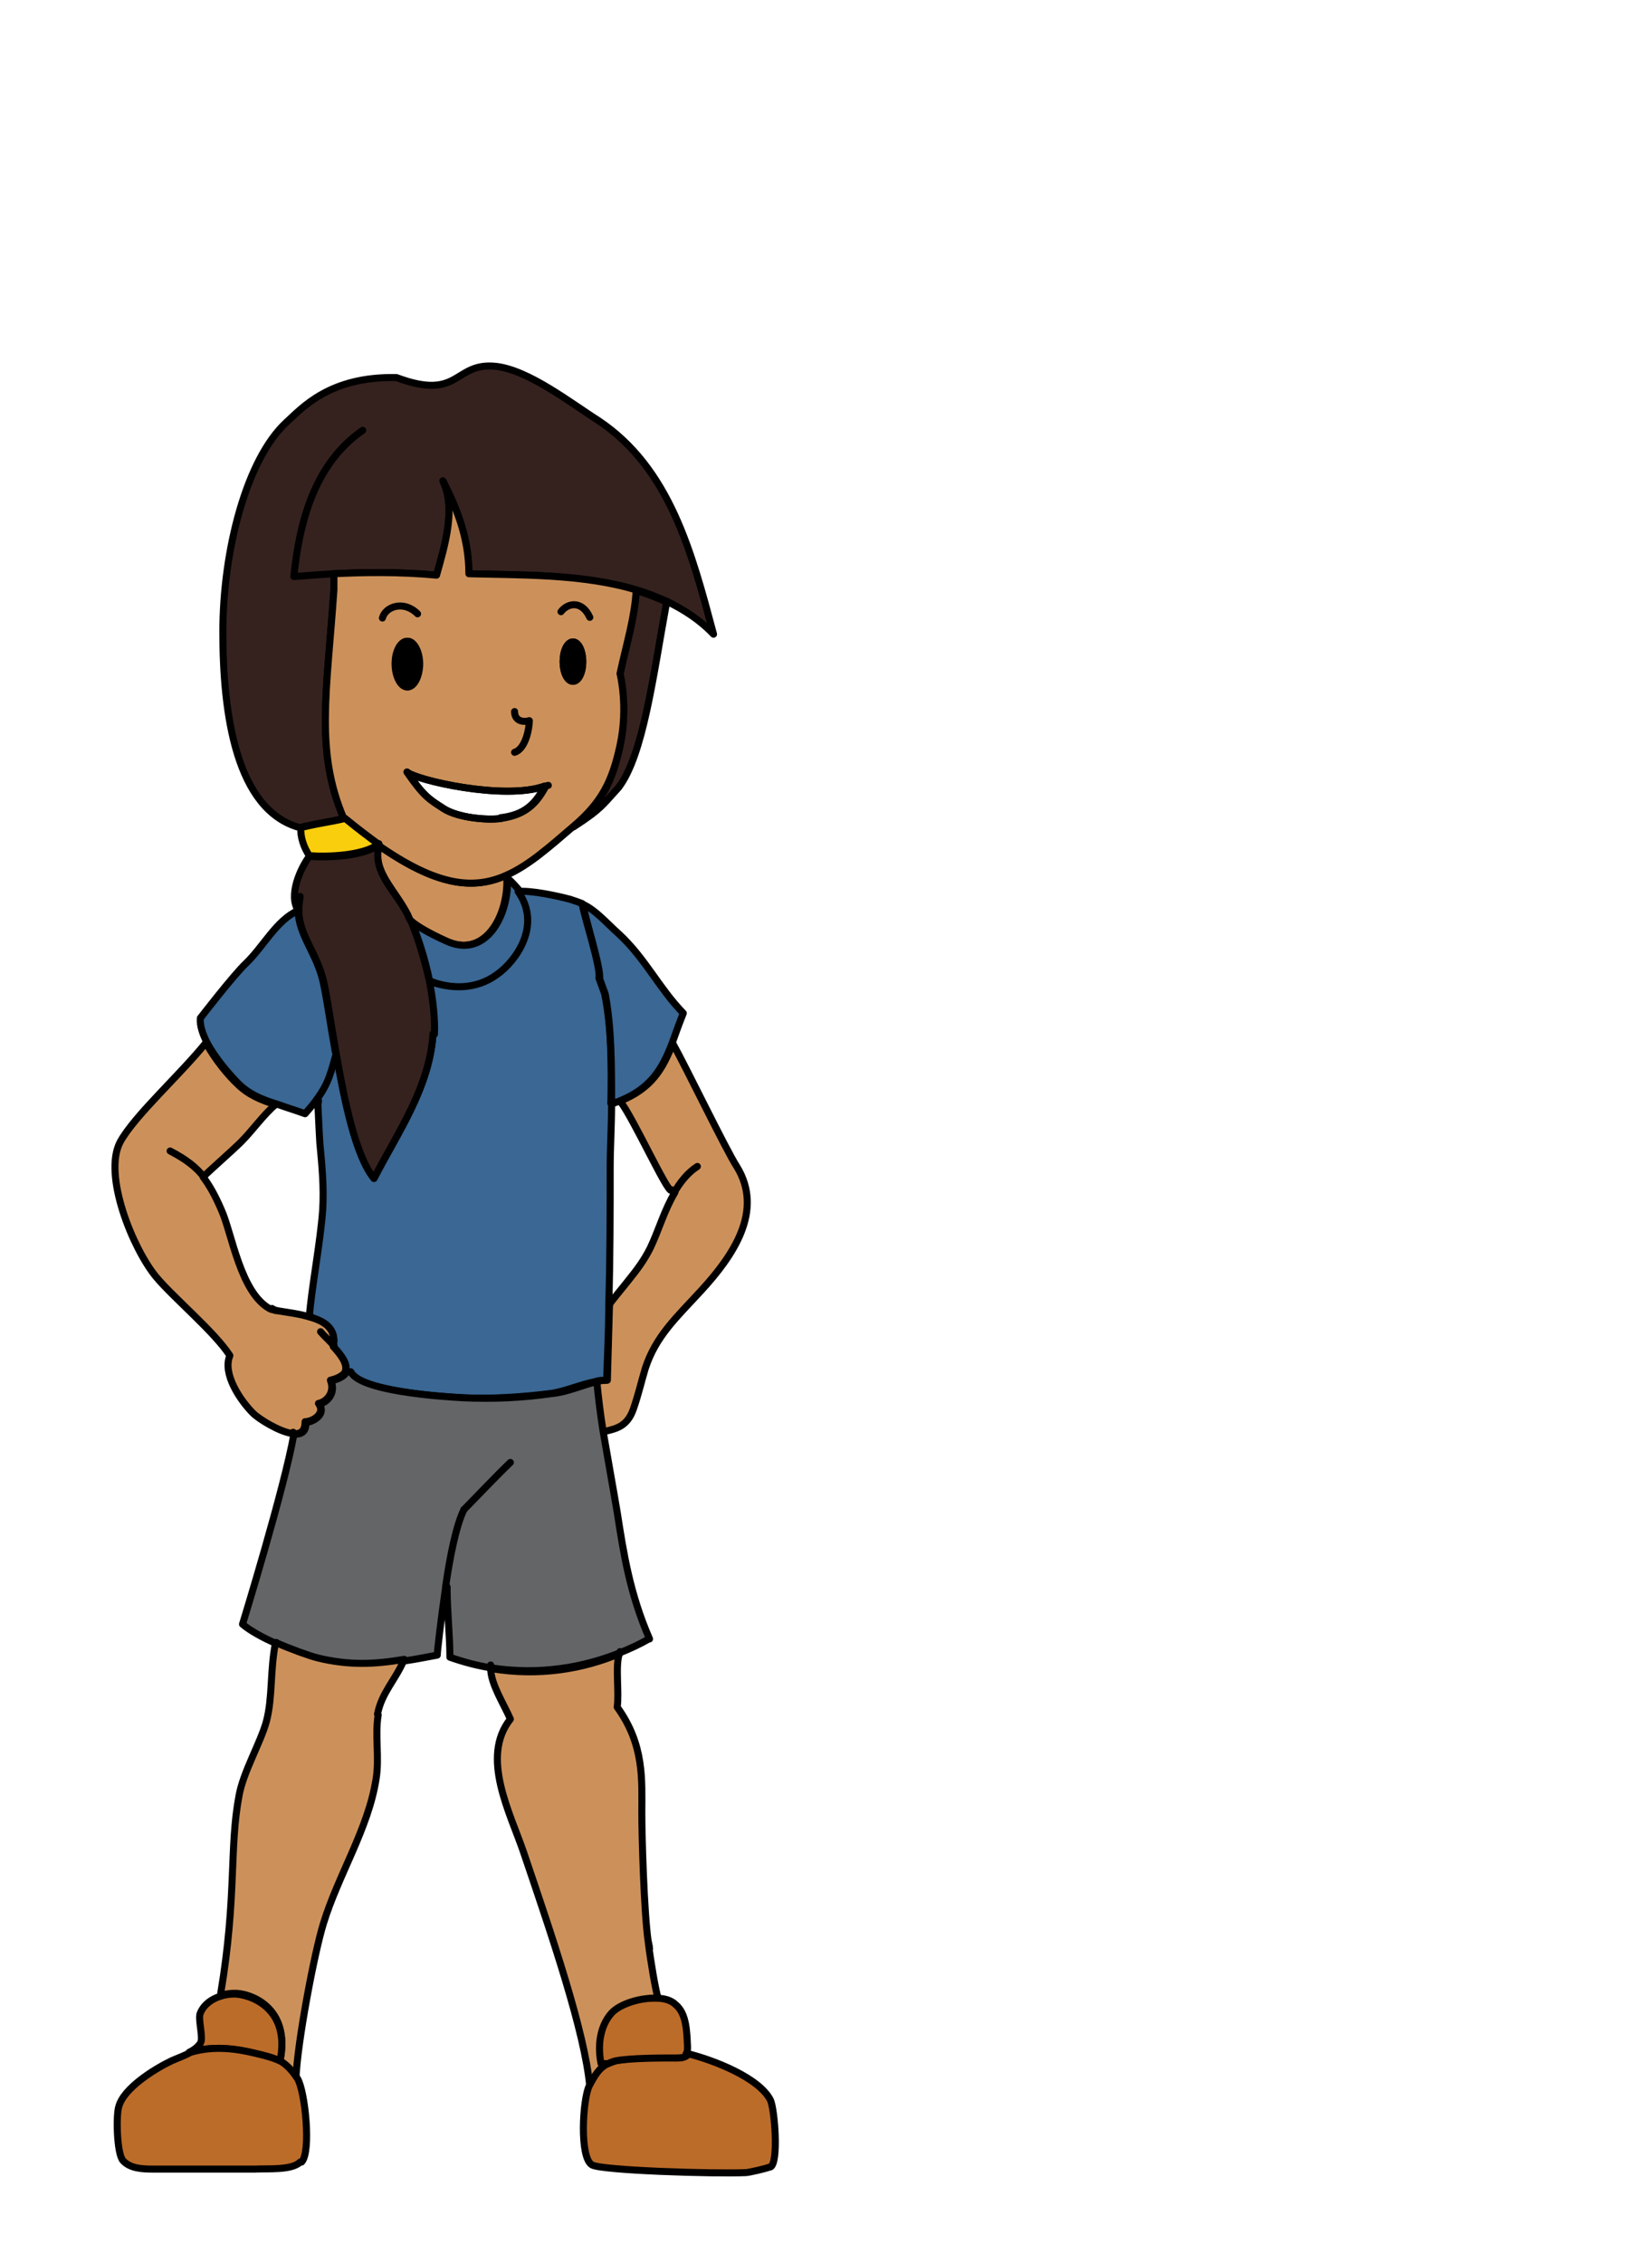 <?xml version="1.0" encoding="UTF-8"?><svg id="usa" xmlns="http://www.w3.org/2000/svg" width="235" height="321.9" viewBox="0 0 235 321.9"><defs><style>.cls-1{fill:#3a6793;}.cls-1,.cls-2,.cls-3,.cls-4,.cls-5,.cls-6,.cls-7,.cls-8{stroke:#000;stroke-linecap:round;stroke-linejoin:round;}.cls-2{fill:#35221e;}.cls-3{fill:#cc915a;}.cls-4{fill:#636567;}.cls-5{fill:#bc6c29;}.cls-6{fill:none;}.cls-7{fill:#f9ce0d;}</style></defs><path class="cls-3" d="M99.7,183.6c-3.4,3.7-6.4,6.4-7.9,11-.6,2-1,3.8-1.7,5.8-.9,2.6-2.6,2.8-4.1,3.2h-.3c-.4-2.5-.8-5-.9-7.1.5-.1,1.1-.2,1.6-.2.1-3.4.2-7.1.3-10.8h0c.4-.6,2-2.5,2.7-3.4,1.2-1.5,2.2-2.8,3.1-4.6,1.2-2.5,2-5.4,3.5-7.9l-.5-.3c-.5.5-5.5-10.5-7.3-12.7h0c4.5-1.8,6.1-4.6,7.5-8.2h0c1.7,3,7.6,15.2,9.1,17.5,3.9,6.3-.5,12.7-5.1,17.7Z"/><path class="cls-2" d="M101.5,90.2c-1.9-2-4.2-3.5-6.7-4.7-1.4-.6-2.8-1.2-4.3-1.6-7.6-2.3-16.5-2.1-23.8-2.3,0-4.9-1.6-9.1-3.7-13.2,1.9,3.9.3,9.1-.9,13.4-5.4-.5-10.5-.4-14.6-.2v2.3c-1,14.6-2.7,22.9,1.4,32.5-2.5.6-2.8.5-6.3,1.3-9-2.5-10.9-16.1-10.9-27.8s3.4-24.6,9-29.8c2.3-2.1,6.2-6.6,15.7-6.4,9.1,3.4,8.1-2.2,14.1-1.6,4.7.5,10.8,5.3,14.6,7.7,10.2,6.8,13.3,18.8,16.4,30.4Z"/><path class="cls-3" d="M72.1,124.9c.2,5.3-3.1,11.6-8.8,8.9q-3.5-1.6-4.9-2.8c-.2-.3-.3-.7-.5-1-1.7-3.5-4.9-6-4.1-9.8,8.3,5.8,13.5,6.4,18.2,4.3h0c0,.2,0,.3,0,.4Z"/><line class="cls-6" x1="72.1" y1="124.9" x2="72.1" y2="124.9"/><path class="cls-1" d="M70.9,138.7c-3,2.1-6.6,2.1-9.8.8h0c-.6-3-1.6-6.1-2.6-8.5q1.4,1.2,4.9,2.8c5.7,2.7,9-3.6,8.8-8.9.7.6,1.3,1.3,1.8,1.9,3.4,4.8-.3,9.9-3,11.8Z"/><path class="cls-1" d="M87,156.9c0,3.2-.2,6.3-.2,9.2,0,6.1,0,12.8-.2,19.4h0c0,3.7-.2,7.4-.3,10.8-.5,0-1.1,0-1.6.2-2.1.4-4.3,1.4-6.4,1.7-4.1.5-8.4.8-12.6.6-3.7-.2-14.6-1-16-3.7h-.6c.5-1.1-.6-2.4-1.7-3.6.5-2.5-1.2-3.6-3.4-4.2.3-4,1.6-10.8,1.9-15.2.2-3.2-.1-6.4-.4-9.5-.1-1.5-.3-6-.3-6l-.2-.2c1.7-2.3,2-4,2.8-6.7,1.2,6.9,2.8,14.7,5.4,17.9,3.4-6.6,7.9-12.9,8.4-20.6.1-2.1-.1-4.8-.7-7.5h0c3.2,1.2,6.8,1.3,9.8-.9,2.7-1.9,6.4-7,3-11.8,1.8-.2,5.5.6,7.4,1.1.6.2,1.2.4,1.7.6.4,2.2,2.7,9.1,2.4,10.6l.8,2.2c1,4.8,1,10.2.9,15.6Z"/><path class="cls-1" d="M97.2,144.1c-.6,1.5-1.1,2.9-1.6,4.3-1.4,3.6-3,6.4-7.5,8.2-.3.1-.7.3-1.1.4,0-5.4,0-10.8-.9-15.6l-.8-2.2c.2-1.5-2-8.4-2.4-10.6,1.9.9,3.2,2.5,5.1,4.2,3.8,3.5,5.7,7.7,9.2,11.3Z"/><path class="cls-6" d="M87,156.9s0,0-.1,0"/><path class="cls-1" d="M47.9,149.6c-.8,2.8-1.1,4.4-2.8,6.7-.4.6-1,1.3-1.7,2.1-1.4-.5-2.7-.9-4.1-1.4-2-.6-3.9-1.4-5.4-2.9-1.2-1.2-3.3-3.6-4.5-5.9-.6-1.2-1-2.4-.9-3.4,0,0,4.7-6.1,6.5-7.8,2.5-2.4,4.3-6.1,7.4-7.5h0c.1,3.6,2.7,6.1,3.6,10.3.5,2.3,1,5.9,1.7,9.8Z"/><path class="cls-6" d="M44.2,187.2c0,.1,0,.2,0,.4"/><path class="cls-6" d="M45.3,156.5s0,0,0,.2"/><path class="cls-6" d="M95.5,169.2s0,0,0,0"/><path class="cls-6" d="M86.7,185.5c-.1.2-.1.2,0,.2"/><path class="cls-6" d="M99.2,165.9c-1.4.9-2.4,2.2-3.3,3.7"/><path class="cls-3" d="M49.2,195c-.3.5-.9,1-2.2,1.3.7,1.8-.6,3.1-1.7,3.3,1.1,1.5-.9,2.6-1.9,2.6,0,1.4-.7,1.8-1.7,1.7-1.9-.2-4.9-2.1-5.7-2.9-1.8-1.8-4.4-5.6-3.3-8.2-2.2-3.4-8-8.2-10.5-11.2-3.3-4-7.6-14.5-5.1-19.2,2.1-3.8,8.5-9.5,12.2-14.1,1.2,2.3,3.2,4.7,4.5,5.9,1.5,1.5,3.4,2.3,5.4,2.9-1.6,1.3-3.3,3.7-4.9,5.3-1.2,1.2-4.3,3.9-5.4,5h0c.9,1.2,1.7,2.6,2.6,4.7,1.5,3.3,2.7,11.9,7,14.1h0c1.4.4,3.6.5,5.5,1.1,2.2.6,3.9,1.7,3.4,4.2,1.1,1.2,2.1,2.5,1.7,3.6Z"/><path class="cls-6" d="M29,167.4c-1.1-1.4-2.5-2.5-4.8-3.7"/><path class="cls-6" d="M39.3,186.4c-.2,0-.4-.2-.6-.3"/><path class="cls-6" d="M47.5,191.4c-.7-.8-1.5-1.5-1.9-2"/><path class="cls-6" d="M47.5,191.4s0,0,0,0"/><path class="cls-4" d="M92.3,233.1c-1.2.7-2.7,1.4-4.2,2-5,2-11.3,3.2-18.3,2.1-1.9-.3-3.8-.8-5.8-1.5,0-2.9-.4-6.7-.4-10h-.2c-.7,4.8-1.2,9.2-1.2,9.7-1.6.3-3.1.6-4.5.8-4.1.7-7.8.9-12.3-.2-1.2-.3-3.7-1.2-6-2.2-2.1-.9-4-2-4.9-2.8,0,0,6-19.5,7.3-27,1,0,1.8-.3,1.7-1.7.9,0,3-1.1,1.9-2.6,1.1-.2,2.4-1.5,1.7-3.3,1.3-.3,2-.8,2.2-1.3h.6c1.3,2.7,12.3,3.5,16,3.7,4.2.2,8.5,0,12.6-.6,2.2-.2,4.3-1.2,6.4-1.7.2,2.1.5,4.6.9,7.1.7,4.1,1.5,8.5,2,11.5.9,5.8,1.8,11.6,4.6,18Z"/><path class="cls-6" d="M41.7,203.7v.2h0"/><path class="cls-6" d="M66,214.7c-1.1,2.2-2,6.7-2.6,10.9"/><path class="cls-6" d="M72.6,208c-1.8,1.7-5.6,5.7-6.6,6.7"/><path class="cls-6" d="M92.4,277.2c0-.3-.1-.7-.2-1.1"/><path class="cls-6" d="M88.2,234.9s0,.1,0,.2"/><path class="cls-6" d="M69.8,236.8c0,.1,0,.2,0,.4"/><path class="cls-6" d="M57.6,236.1s0,0,0,0"/><path class="cls-3" d="M53.8,243.9c-.5,3,.2,6-.3,9.1-1.1,7.1-5.4,13.7-7.5,20.6-1.3,4.2-3.7,16.9-3.9,22-.7-1.2-1.4-1.9-2.3-2.4h0c1.7-7.8-4.4-9.8-6.5-9.7-.6,0-1.3.1-1.9.3v-.3c2.3-13.8,1.2-20.7,2.6-28.1.6-3.4,3.1-7.6,3.9-10.6.9-3.4.5-7.2,1.3-11.2,2.3,1,4.8,1.9,6,2.2,4.5,1.1,8.2.9,12.3.2-1.2,2.9-3.2,4.7-3.8,7.8Z"/><line class="cls-6" x1="39.3" y1="233.7" x2="39.3" y2="233.6"/><path class="cls-3" d="M87.1,286.3c-1.7,1.9-2,4.7-1.5,7.2h1c-1.3.7-2,1.8-2.7,3.3-.7-7.8-5.4-21.5-9.4-33.3-1.9-5.6-6.2-13.6-1.9-19-.9-2.1-2.8-5-2.8-7.2,7,1.2,13.3,0,18.3-2.1-.6,1.8,0,5.4-.3,7.6,3.9,5.4,3.5,10.4,3.5,15.1,0,3.1.3,13.9.9,18.2h0c.4,3.2,1,6.6,1.4,8.1-2.3,0-5.2.8-6.4,2.1Z"/><path class="cls-6" d="M93.6,284.5c0,0,0-.2,0-.3"/><path class="cls-5" d="M39.8,293.2c-1-.6-2.1-.8-3.8-1.2-2.5-.6-5.7-1.1-9.1-.1.6-.3,1.2-.7,1.6-1.3.5-.7-.4-3.5,0-4.3.5-1.2,1.6-2,2.9-2.4.6-.2,1.3-.3,1.9-.3,2.1,0,8.2,1.9,6.5,9.7Z"/><path class="cls-5" d="M42.7,307.5c-1.2,1.2-4.6.9-6.4,1-4.9,0-9.7,0-14.6,0-1.5,0-3.2-.1-4.2-1.2-.9-1-1-6.5-.6-7.7.7-2.6,5-5.3,7.5-6.5.9-.4,1.8-.7,2.7-1.2,3.3-1,6.6-.5,9.1.1,1.7.4,2.8.7,3.8,1.2h0c.8.5,1.5,1.2,2.3,2.4,1.1,1.7,2,10.5.6,11.9Z"/><path class="cls-5" d="M109.5,308.2c-.4.2-3,.8-3.4.8-4.5.2-20.6-.3-21.9-1.1-1.8-1.1-1.3-9.3-.4-11.2.8-1.5,1.4-2.6,2.7-3.2.3-.1.7-.3,1.1-.4,2.1-.5,6.2-.5,8.4-.4.7,0,1.5,0,1.9-.6,3.6.9,10.1,3.4,11.7,6.6.6,1.3,1.2,8.9,0,9.5Z"/><path class="cls-5" d="M97.9,292.1c-.3.6-1.2.6-1.9.6-2.2,0-6.2,0-8.4.4-.4.1-.7.2-1.1.4h-1c-.5-2.5-.2-5.3,1.5-7.2,1.2-1.3,4.1-2.2,6.4-2.1,1.1,0,2.1.3,2.7.9,1.6,1.3,1.6,4,1.7,6,0,.4,0,.7-.2,1Z"/><path class="cls-6" d="M47.6,81.6c-2.2.1-4.1.3-5.8.4.8-7.9,3-16.1,9.8-20.8"/><path class="cls-2" d="M94.8,85.5v.3c-1.9,10.4-3.3,21.6-6.8,26.2-2.3,2.5-2.4,3-6.4,5.6,4-3.4,5.5-6.4,6.6-11.5,1.2-5.5,0-10.2,0-10.2.9-4.2,2.1-8,2.3-11.9,1.5.4,2.9,1,4.3,1.6Z"/><path class="cls-6" d="M47.8,82.4c0,.5,0,1-.1,1.5"/><path class="cls-3" d="M90.5,83.9c-7.6-2.3-16.5-2.1-23.8-2.3,0-4.9-1.6-9.1-3.7-13.2,1.9,3.9.3,9.1-.9,13.4-5.4-.5-10.5-.4-14.6-.2v2.3c-1,14.6-2.7,22.9,1.4,32.5,1.7,1.4,3.3,2.6,4.8,3.7,0,0,0,0,.1.1,8.3,5.8,13.5,6.4,18.2,4.3,3.2-1.4,6.1-4,9.6-7,4-3.4,5.5-6.4,6.6-11.5,1.2-5.5,0-10.2,0-10.2.9-4.2,2.1-8,2.3-11.9ZM56.2,94.4c0-1.8.8-3.2,1.7-3.2s1.7,1.5,1.7,3.2-.8,3.3-1.7,3.3-1.7-1.5-1.7-3.3ZM71.3,116.4c-2,.3-6.2-.1-8.2-1.4-2-1.3-2.8-1.7-5.2-5.2,1.1,1.1,13.8,4.1,19.6,2h0c-1.4,2.7-3,4.1-6.3,4.5ZM81.5,96.9c-.8,0-1.4-1.3-1.4-2.8s.6-2.8,1.4-2.8,1.4,1.3,1.4,2.8-.6,2.8-1.4,2.8Z"/><path class="cls-6" d="M77.6,111.9c-1.4,2.6-3,4-6.3,4.5-2,.3-6.2-.1-8.2-1.4-2-1.3-2.8-1.7-5.2-5.2,1.1,1.1,13.8,4.1,19.6,2h0Z"/><line class="cls-6" x1="90.5" y1="83.9" x2="90.5" y2="83.9"/><path class="cls-6" d="M83.9,87.8c-1.1-2.4-3.1-2.1-4.1-.8"/><path class="cls-6" d="M59.4,87.3c-2-2-4.6-1-5,.6"/><path class="cls-8" d="M82.9,94.1c0,1.6-.6,2.8-1.4,2.8s-1.4-1.3-1.4-2.8.6-2.8,1.4-2.8,1.4,1.3,1.4,2.8Z"/><path class="cls-8" d="M59.7,94.4c0,1.8-.8,3.3-1.7,3.3s-1.7-1.5-1.7-3.3.8-3.2,1.7-3.2,1.7,1.5,1.7,3.2Z"/><path class="cls-6" d="M73.2,101.2c0,1.2,1,1.6,2.1,1.3,0,1-.5,4-2.1,4.5"/><path class="cls-6" d="M78,111.7c-.2,0-.3.1-.5.2"/><path class="cls-7" d="M53.8,120.1c-2.2,1.6-7.1,1.8-9.8,1.6-.8-1.2-1.3-2.7-1.2-4,3.4-.8,3.8-.7,6.3-1.3,1.7,1.4,3.3,2.6,4.8,3.7Z"/><path class="cls-6" d="M53.9,120c0,0,0,0-.1,0"/><path class="cls-2" d="M61.6,147c-.5,7.7-5,14-8.4,20.6-2.6-3.2-4.2-11-5.4-17.9-.7-3.9-1.2-7.5-1.7-9.8-.9-4.3-3.5-6.7-3.6-10.3h0c-1.6-2.2.3-6.2,1.5-7.8,2.8.2,7.6,0,9.8-1.6,0,0,0,0,.1.1-.9,3.9,2.3,6.3,4.1,9.8.1.3.3.7.5,1,1,2.4,1.9,5.4,2.6,8.5.5,2.7.8,5.3.7,7.5Z"/><path class="cls-6" d="M42.7,127.5c-.1.7-.2,1.4-.2,2"/></svg>